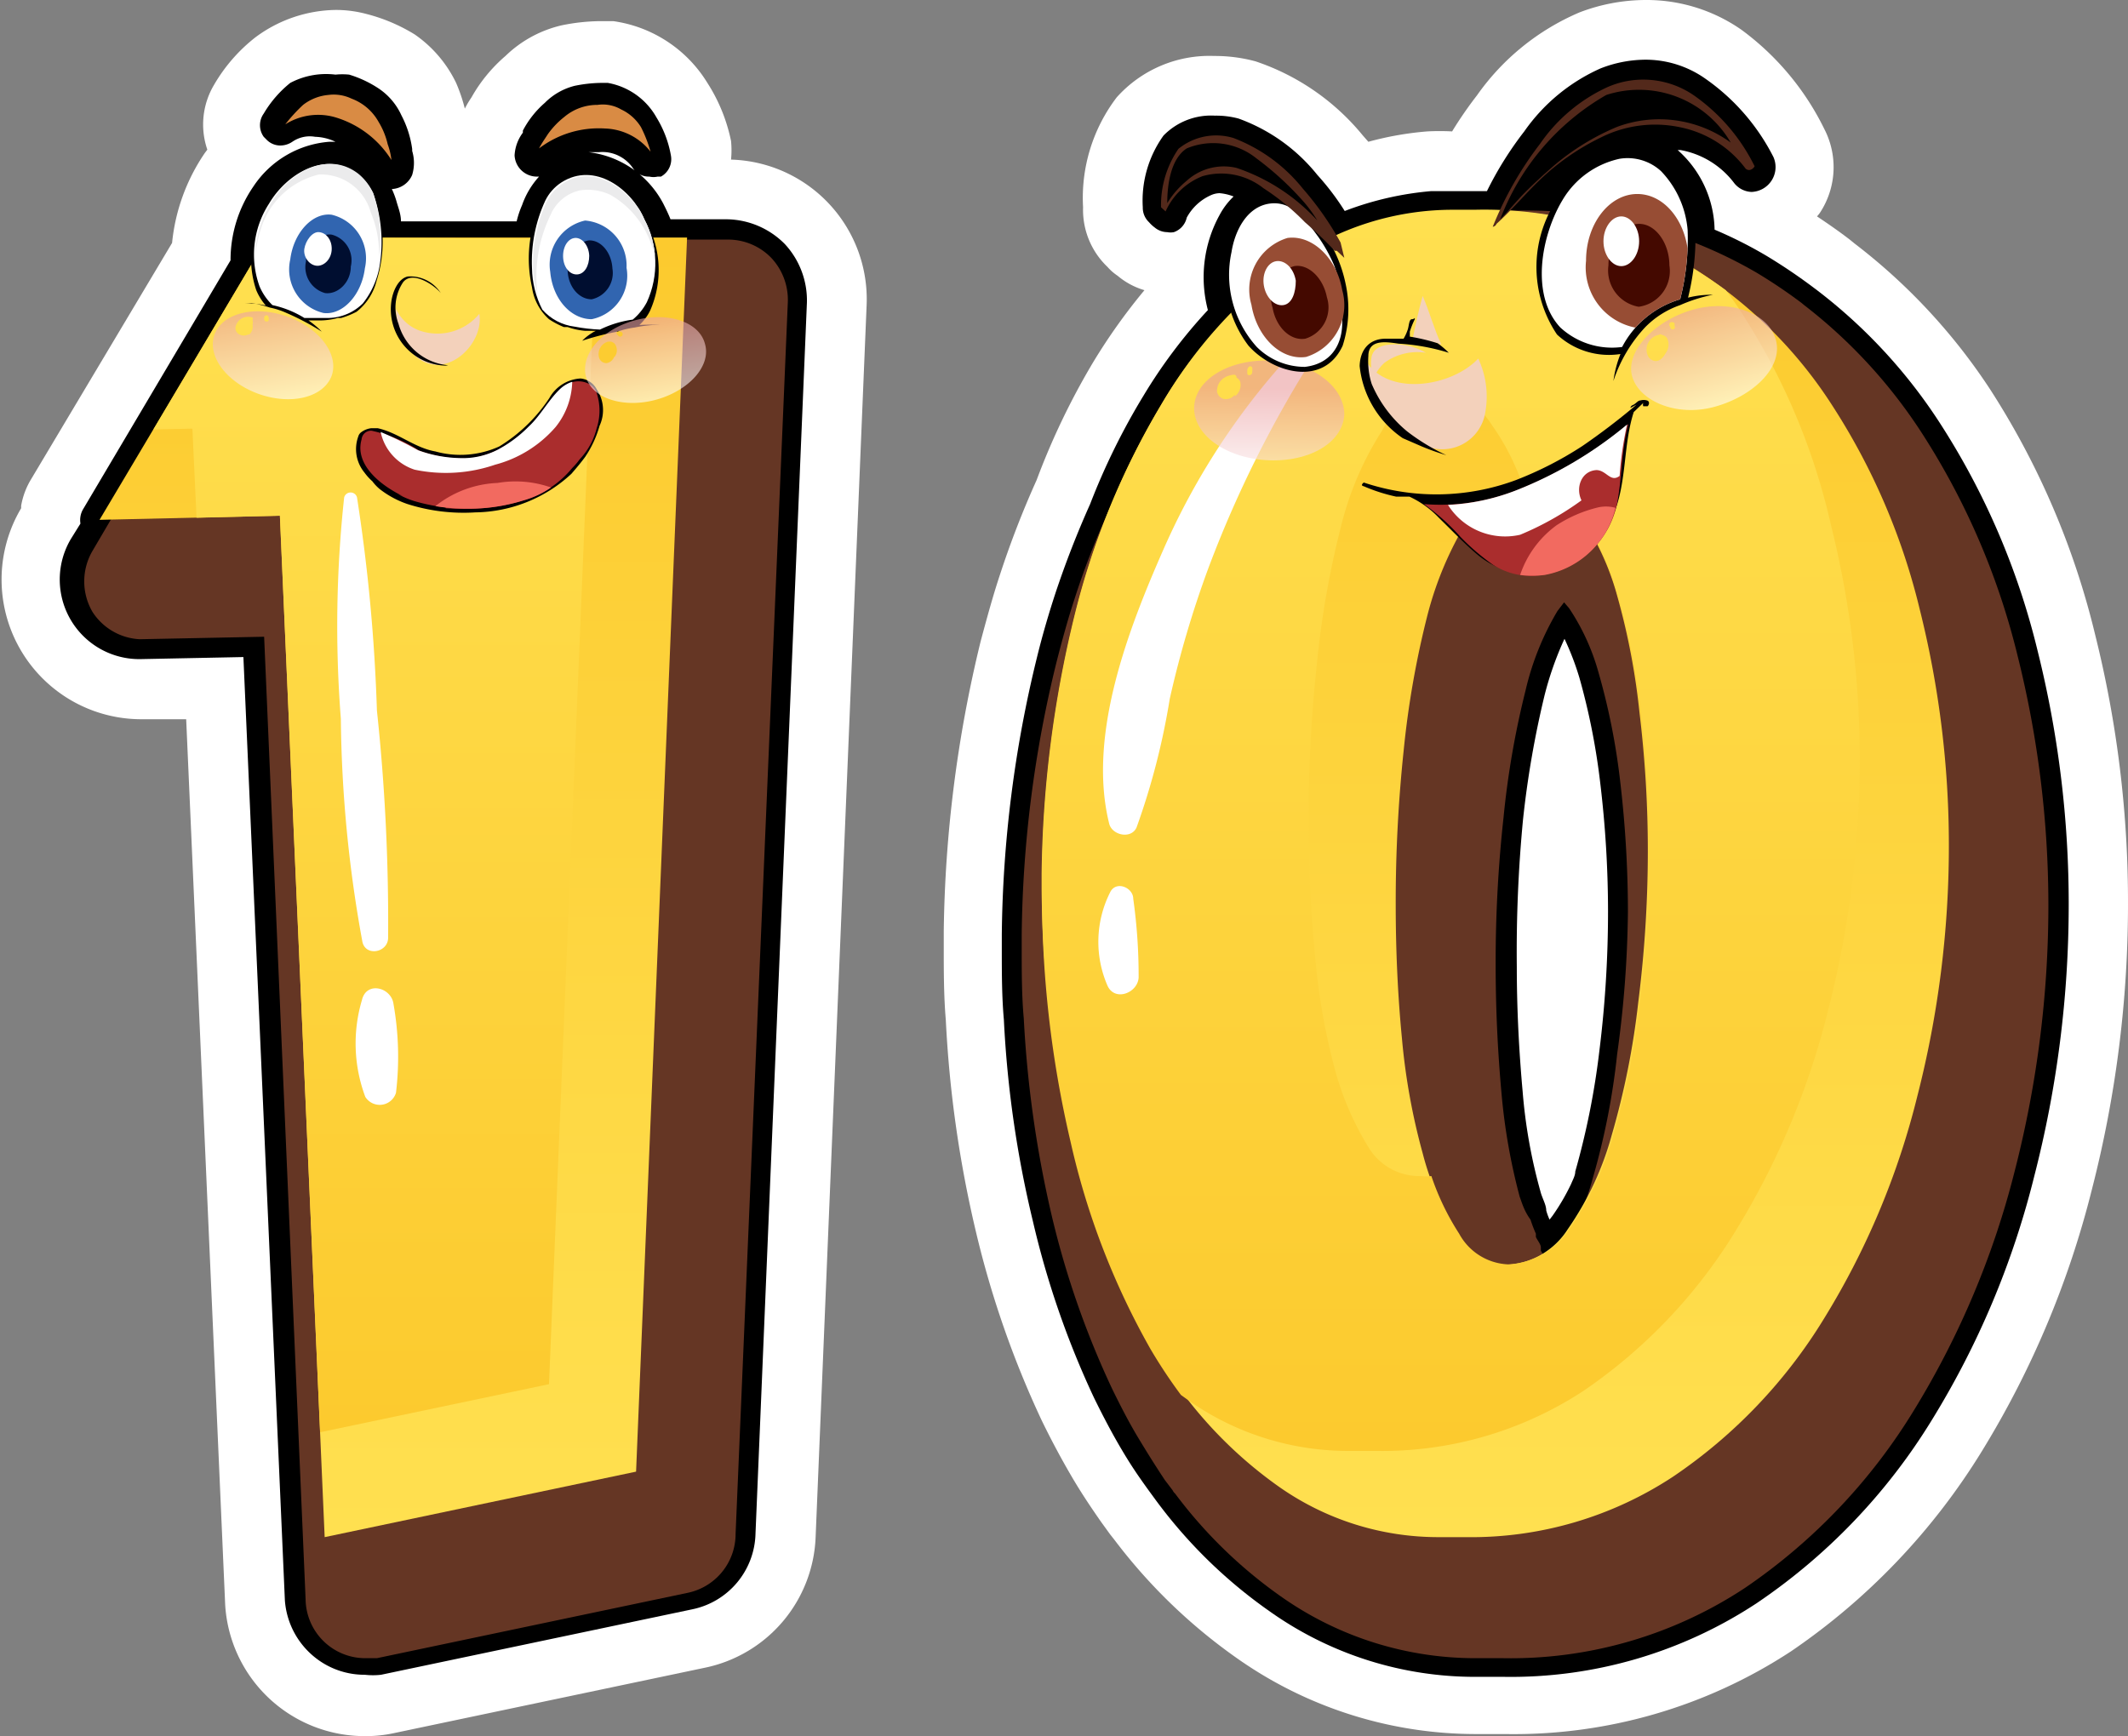 <svg xmlns="http://www.w3.org/2000/svg" xmlns:xlink="http://www.w3.org/1999/xlink" viewBox="0 0 51.32 41.88"><rect x="0" y="0" width="51.32" height="41.88" fill="#808080" stroke="none"/><defs><style>.cls-1{fill:none;}.cls-2{isolation:isolate;}.cls-3{fill:#fff;}.cls-4{fill:#653624;}.cls-5{fill:url(#linear-gradient);}.cls-6{fill:url(#linear-gradient-2);}.cls-21,.cls-7{fill:#f3d1bb;}.cls-11,.cls-17,.cls-18,.cls-22,.cls-23,.cls-7,.cls-9{mix-blend-mode:multiply;}.cls-8,.cls-9{fill:#aa2d2d;}.cls-10{fill:#f26a60;}.cls-11{fill:#ebebec;}.cls-12{fill:#d98b44;}.cls-13{clip-path:url(#clip-path);}.cls-14{fill:#3165b0;}.cls-15{fill:#000e30;}.cls-16{clip-path:url(#clip-path-2);}.cls-17,.cls-18,.cls-22,.cls-23{opacity:0.6;}.cls-17{fill:url(#linear-gradient-3);}.cls-18{fill:url(#linear-gradient-4);}.cls-19{fill:url(#linear-gradient-5);}.cls-20{fill:url(#linear-gradient-6);}.cls-21{mix-blend-mode:screen;}.cls-22{fill:url(#linear-gradient-7);}.cls-23{fill:url(#linear-gradient-8);}.cls-24{fill:#53291b;}.cls-25{fill:#974d34;}.cls-26{fill:#440900;}.cls-27{clip-path:url(#clip-path-3);}</style><linearGradient id="linear-gradient" x1="9.49" y1="37.08" x2="9.49" y2="5.73" gradientUnits="userSpaceOnUse"><stop offset="0" stop-color="#ffe050"/><stop offset="1" stop-color="#fcca2e"/></linearGradient><linearGradient id="linear-gradient-2" x1="9.04" y1="5.73" x2="9.04" y2="34.55" xlink:href="#linear-gradient"/><clipPath id="clip-path"><path class="cls-1" d="M12.83,6.47a3.5,3.5,0,0,1,.32-1.63,1.1,1.1,0,0,1,.39-.44c.8-.51,1.69.16,2,.89a2.26,2.26,0,0,1,.06,2,1.4,1.4,0,0,1-.34.42,2.59,2.59,0,0,0-.79.24,4.07,4.07,0,0,1-.61-.07,1.24,1.24,0,0,1-.78-.41A2.26,2.26,0,0,1,12.83,6.47Z"/></clipPath><clipPath id="clip-path-2"><path class="cls-1" d="M8.75,7.32a1.21,1.21,0,0,1-.81.35c-.2,0-.4,0-.6,0a2.44,2.44,0,0,0-.77-.31,1.39,1.39,0,0,1-.31-.45,2.26,2.26,0,0,1,.23-2c.41-.7,1.36-1.3,2.11-.72A1.29,1.29,0,0,1,9,4.66a3.54,3.54,0,0,1,.17,1.65A2,2,0,0,1,8.75,7.32Z"/></clipPath><linearGradient id="linear-gradient-3" x1="10.58" y1="215.43" x2="9.91" y2="213.13" gradientTransform="translate(21.93 -205.47) rotate(6.85)" gradientUnits="userSpaceOnUse"><stop offset="0" stop-color="#fff"/><stop offset="1" stop-color="#ea9c9e"/></linearGradient><linearGradient id="linear-gradient-4" x1="19.49" y1="214.35" x2="18.9" y2="212.31" xlink:href="#linear-gradient-3"/><linearGradient id="linear-gradient-5" x1="36.06" y1="37.08" x2="36.06" y2="5.08" xlink:href="#linear-gradient"/><linearGradient id="linear-gradient-6" x1="35.01" y1="5.08" x2="35.01" y2="34.97" xlink:href="#linear-gradient"/><linearGradient id="linear-gradient-7" x1="41.41" y1="9.81" x2="40.7" y2="7.36" gradientTransform="matrix(1, 0, 0, 1, 0, 0)" xlink:href="#linear-gradient-3"/><linearGradient id="linear-gradient-8" x1="-162.08" y1="113.75" x2="-162.79" y2="111.29" gradientTransform="matrix(0.96, 0.29, -0.29, 0.96, 218.85, -50.27)" xlink:href="#linear-gradient-3"/><clipPath id="clip-path-3"><path class="cls-1" d="M37.68,4.83a2.12,2.12,0,0,1,1.38-1,1.19,1.19,0,0,1,1,.3,2.33,2.33,0,0,1,.64,1.42,5.9,5.9,0,0,1-.18,1.67,2.32,2.32,0,0,0-1.4,1.15,1.84,1.84,0,0,1-1.49-.47C36.9,7.12,37.17,5.68,37.68,4.83Z"/></clipPath></defs><g class="cls-2"><g id="Layer_2" data-name="Layer 2"><g id="Layer_1-2" data-name="Layer 1"><path class="cls-3" d="M3.37,17.35l1.12,0,.94,21.35A3.37,3.37,0,0,0,8.8,41.88a3.17,3.17,0,0,0,.69-.07L17,40.23a3.35,3.35,0,0,0,2.67-3.15L20.9,7.36a3.37,3.37,0,0,0-3.27-3.51,2.27,2.27,0,0,0,0-.45A4.12,4.12,0,0,0,17.06,2,3.18,3.18,0,0,0,14.79.51h-.32a4.8,4.8,0,0,0-.92.1,2.88,2.88,0,0,0-1.36.74,3.72,3.72,0,0,0-.82,1,2.4,2.4,0,0,0-.16.27A4,4,0,0,0,11,2a3,3,0,0,0-1-1.17A4.21,4.21,0,0,0,8.81.33,2.84,2.84,0,0,0,8.09.24,3.31,3.31,0,0,0,6.16.9a4,4,0,0,0-1,1.15A1.87,1.87,0,0,0,5,3.61l-.06.08a4.66,4.66,0,0,0-.79,2.17L.75,11.56a1.84,1.84,0,0,0-.24.64l0,.06a3.37,3.37,0,0,0,2.9,5.09Z"/><path d="M18.93,5.89a2,2,0,0,0-1.39-.6H16.17c-.05-.13-.11-.25-.17-.37a2.35,2.35,0,0,0-1.81-1.25l.26,0a.89.89,0,0,1,.81.38.46.46,0,0,0,.4.21.45.45,0,0,0,.2,0l.08,0a.48.48,0,0,0,.24-.51,2.62,2.62,0,0,0-.35-.92A1.68,1.68,0,0,0,14.66,2h-.19a3.36,3.36,0,0,0-.61.07,1.54,1.54,0,0,0-.72.41,2.31,2.31,0,0,0-.53.67l0,.05a1,1,0,0,0-.2.55.54.54,0,0,0,.52.51H13a2,2,0,0,0-.41.69,2.23,2.23,0,0,0-.13.39H9.67c0-.18-.07-.34-.11-.49a2,2,0,0,0-.11-.29.56.56,0,0,0,.49-.34,1,1,0,0,0,0-.58.43.43,0,0,0,0-.05,2.48,2.48,0,0,0-.26-.81,1.55,1.55,0,0,0-.54-.64,2.7,2.7,0,0,0-.72-.34,1.66,1.66,0,0,0-.33,0A1.85,1.85,0,0,0,7,2a2.72,2.72,0,0,0-.64.74.48.48,0,0,0,0,.56l.06.06a.46.46,0,0,0,.34.15.52.52,0,0,0,.29-.09A.74.74,0,0,1,7.6,3.3a1.22,1.22,0,0,1,.49.12l-.15,0A2.42,2.42,0,0,0,6.11,4.5a3.13,3.13,0,0,0-.55,1.78L2,12.29a.52.52,0,0,0-.06.34L1.71,13a1.92,1.92,0,0,0,1.66,2.9l2.5-.05,1,22.75A1.94,1.94,0,0,0,7.62,40a1.91,1.91,0,0,0,1.18.4,1.72,1.72,0,0,0,.39,0l7.51-1.58A1.91,1.91,0,0,0,18.22,37L19.46,7.3A2,2,0,0,0,18.93,5.89Z"/><path class="cls-4" d="M3.37,15.42l3-.06,1,23.22A1.44,1.44,0,0,0,8.8,40l.29,0,7.51-1.58A1.45,1.45,0,0,0,17.74,37L19,7.28a1.48,1.48,0,0,0-.4-1.06,1.45,1.45,0,0,0-1-.44l-10.13,0a1.43,1.43,0,0,0-1.24.7l-4,6.81a1.46,1.46,0,0,0,0,1.47A1.44,1.44,0,0,0,3.37,15.42Z"/><path class="cls-5" d="M6.75,12.44l-4.35.1L6.45,5.73l10.12,0L15.34,35.5,7.83,37.08Z"/><polygon class="cls-6" points="14.38 5.76 6.45 5.73 3.7 10.36 4.64 10.34 4.74 12.49 6.75 12.44 7.72 34.55 13.24 33.39 14.38 5.76"/><path class="cls-3" d="M8.3,12a28.86,28.86,0,0,0-.08,5.34,31.33,31.33,0,0,0,.52,5.38c.08.36.61.26.62-.09a48.05,48.05,0,0,0-.27-5.49A42,42,0,0,0,8.61,12a.16.16,0,0,0-.31,0Z"/><path class="cls-3" d="M8.73,24.12a3.67,3.67,0,0,0,.08,2.34.41.41,0,0,0,.74-.1,7.32,7.32,0,0,0-.06-2.14c-.05-.4-.65-.56-.76-.1Z"/><path class="cls-7" d="M10.2,8a1,1,0,0,1-.65-.55A1.59,1.59,0,0,0,10,8.57c.7.66,1.68-.24,1.56-1A1.31,1.31,0,0,1,10.2,8Z"/><path d="M14.39,9.39A.49.49,0,0,0,14,9.13a.92.92,0,0,0-.75.47,3.86,3.86,0,0,1-1.21,1.17,2.26,2.26,0,0,1-1.54.12c-.51-.09-.89-.45-1.39-.56l-.16,0a.5.5,0,0,0-.23.09.19.19,0,0,0-.08.11.89.89,0,0,0,.15.87,1.29,1.29,0,0,0,.19.21,1.07,1.07,0,0,0,.18.19,2.28,2.28,0,0,0,.67.36,4.46,4.46,0,0,0,1.63.2,3.47,3.47,0,0,0,2.32-.93c.12-.14.24-.28.34-.42h0a2.61,2.61,0,0,0,.34-.74A.9.9,0,0,0,14.39,9.39Z"/><path class="cls-8" d="M14.39,10.33a1.68,1.68,0,0,1-.41.75,1.68,1.68,0,0,1-.18.21,2.41,2.41,0,0,1-1.18.78,4.43,4.43,0,0,1-1.2.2A4.6,4.6,0,0,1,10,12.09a2,2,0,0,1-.4-.17l.12.05c-.56-.27-1.17-.77-1-1.37h0a.23.23,0,0,1,.24-.21,3.43,3.43,0,0,1,1.15.48,3.11,3.11,0,0,0,1,.19,1.85,1.85,0,0,0,.92-.2,3.12,3.12,0,0,0,.75-.56c.29-.27.47-.63.75-.9a.54.54,0,0,1,.75-.09.45.45,0,0,1,.1.14A1.37,1.37,0,0,1,14.39,10.33Z"/><path class="cls-9" d="M12.42,10.79a1.51,1.51,0,0,0-.3,0l-.13.07a2.2,2.2,0,0,1-.6.19,1.3,1.3,0,0,0-.64,1.21,5,5,0,0,0,.67,0,4.43,4.43,0,0,0,1.2-.2,2.24,2.24,0,0,0,.71-.35A1.1,1.1,0,0,0,12.42,10.79Z"/><path class="cls-3" d="M10,11.33a3.66,3.66,0,0,0,1.94-.12,2.91,2.91,0,0,0,1.46-.91,1.81,1.81,0,0,0,.4-1.09.78.78,0,0,0-.3.18c-.28.27-.46.63-.75.9a3.12,3.12,0,0,1-.75.56,1.85,1.85,0,0,1-.92.2,3.11,3.11,0,0,1-1-.19,9.37,9.37,0,0,0-.9-.44A1.22,1.22,0,0,0,10,11.33Z"/><path class="cls-10" d="M12,11.65a2.56,2.56,0,0,0-1.5.56,4.85,4.85,0,0,0,.93.06,4.43,4.43,0,0,0,1.2-.2,2.21,2.21,0,0,0,.66-.31A2.57,2.57,0,0,0,12,11.65Z"/><path d="M10.8,8.81a1.37,1.37,0,0,1-1.19-1,1.1,1.1,0,0,1,.11-1c.22-.29.75.06.91.26,0,0,0,0,0,0a.87.87,0,0,0-.8-.4c-.24.06-.36.38-.39.59a1.36,1.36,0,0,0,1.3,1.56S10.83,8.81,10.8,8.81Z"/><path d="M9.09,4.9A1.29,1.29,0,0,0,8.35,4a1.67,1.67,0,0,0-1.84.81A2.43,2.43,0,0,0,6.18,7a1.37,1.37,0,0,0,.23.37,2.73,2.73,0,0,0-.49-.06l.15,0a3.15,3.15,0,0,1,.44.11l0,0a1.87,1.87,0,0,1,.4.13A6.15,6.15,0,0,1,7.76,8a2.08,2.08,0,0,0-.32-.27h.27a1.72,1.72,0,0,0,.44-.06h.08l0,0a2,2,0,0,0,.37-.15,1.37,1.37,0,0,0,.48-.74A3.14,3.14,0,0,0,9.09,4.9Z"/><path class="cls-3" d="M8.75,7.32a1.21,1.21,0,0,1-.81.35c-.2,0-.4,0-.6,0a2.44,2.44,0,0,0-.77-.31,1.39,1.39,0,0,1-.31-.45,2.26,2.26,0,0,1,.23-2c.41-.7,1.36-1.3,2.11-.72A1.29,1.29,0,0,1,9,4.66a3.54,3.54,0,0,1,.17,1.65A2,2,0,0,1,8.75,7.32Z"/><path class="cls-11" d="M6.33,5.41a1.93,1.93,0,0,1,1.36-1.2,1.24,1.24,0,0,1,1.25.91,2.57,2.57,0,0,1,.2,1.09A3.4,3.4,0,0,0,9,4.66a1.29,1.29,0,0,0-.36-.47c-.75-.58-1.7,0-2.11.72a2.59,2.59,0,0,0-.38,1.3A3.5,3.5,0,0,1,6.33,5.41Z"/><path d="M12.83,6.93a1.27,1.27,0,0,0,.41.77,2,2,0,0,0,.36.19,0,0,0,0,0,0,0l.09,0a1.67,1.67,0,0,0,.42.09h0l.26,0a1.27,1.27,0,0,0-.33.24A6.58,6.58,0,0,1,14.89,8a2.13,2.13,0,0,1,.42-.1l0,0a3.11,3.11,0,0,1,.44-.06l.16,0a4,4,0,0,0-.49,0,1.18,1.18,0,0,0,.26-.35,2.42,2.42,0,0,0-.14-2.22c-.33-.59-1.05-1.2-1.77-1a1.32,1.32,0,0,0-.82.87A3.15,3.15,0,0,0,12.83,6.93Z"/><path d="M9.46,3.57a1.91,1.91,0,0,0-.21-.65,1.18,1.18,0,0,0-.37-.46,2.24,2.24,0,0,0-.59-.27,1.2,1.2,0,0,0-.95.23A2.4,2.4,0,0,0,6.81,3l0,0C7.73,2.42,9,3.16,9.43,4c0,0,.06,0,.07,0A.87.87,0,0,0,9.46,3.57Z"/><path class="cls-12" d="M8.12,2.84A1.48,1.48,0,0,0,6.88,3a3.87,3.87,0,0,1,.43-.47,1.16,1.16,0,0,1,.61-.24,1,1,0,0,1,.56.09,1.24,1.24,0,0,1,.65.56,1.81,1.81,0,0,1,.22.54,1.63,1.63,0,0,1,.09.38A2.41,2.41,0,0,0,8.12,2.84Z"/><path d="M12.86,3.66s0,.08.06.06c.74-.61,2.14-.87,2.74,0l.05,0A2.18,2.18,0,0,0,15.42,3a1.23,1.23,0,0,0-.8-.55,2,2,0,0,0-.65,0,1.24,1.24,0,0,0-.52.3,2.13,2.13,0,0,0-.42.53C13,3.41,12.86,3.55,12.86,3.66Z"/><path class="cls-12" d="M13,3.58c.06-.12.16-.26.21-.34a2,2,0,0,1,.4-.42,1.23,1.23,0,0,1,.8-.29.88.88,0,0,1,.57.11,1.11,1.11,0,0,1,.48.43,3.28,3.28,0,0,1,.23.59,1.45,1.45,0,0,0-1.1-.56A2.38,2.38,0,0,0,13,3.58Z"/><g class="cls-13"><path class="cls-3" d="M12.83,6.47a3.5,3.5,0,0,1,.32-1.63,1.1,1.1,0,0,1,.39-.44c.8-.51,1.69.16,2,.89a2.26,2.26,0,0,1,.06,2,1.4,1.4,0,0,1-.34.42,2.59,2.59,0,0,0-.79.24,4.07,4.07,0,0,1-.61-.07,1.24,1.24,0,0,1-.78-.41A2.26,2.26,0,0,1,12.83,6.47Z"/><path class="cls-11" d="M13.28,5.18A1,1,0,0,1,14,4.59a1.28,1.28,0,0,1,.72.11,2.19,2.19,0,0,1,1,1.24,2.4,2.4,0,0,1,.12.38,2.76,2.76,0,0,0-.27-1c-.35-.73-1.24-1.4-2-.89a1.1,1.1,0,0,0-.39.44,3.5,3.5,0,0,0-.32,1.63,2.85,2.85,0,0,0,.11.65A3.4,3.4,0,0,1,13.28,5.18Z"/><path class="cls-14" d="M15.11,6.46a1.07,1.07,0,0,1-.84,1.24c-.5,0-.94-.48-1-1.14a1.09,1.09,0,0,1,.84-1.24A1.09,1.09,0,0,1,15.11,6.46Z"/><path class="cls-15" d="M14.77,6.48a.65.65,0,0,1-.5.74c-.3,0-.56-.29-.58-.68a.64.64,0,0,1,.5-.74C14.49,5.78,14.75,6.09,14.77,6.48Z"/><path class="cls-3" d="M14.21,6.17c0,.24-.11.44-.29.45s-.33-.17-.34-.42.12-.45.29-.46S14.2,5.92,14.21,6.17Z"/></g><g class="cls-16"><path class="cls-14" d="M8.8,6.47c-.08.65-.54,1.14-1,1.08A1.08,1.08,0,0,1,7,6.26c.08-.65.54-1.14,1-1.08A1.08,1.08,0,0,1,8.8,6.47Z"/><path class="cls-15" d="M8.46,6.43c0,.39-.32.68-.62.64a.65.65,0,0,1-.46-.77c0-.39.33-.68.62-.64A.64.64,0,0,1,8.46,6.43Z"/><path class="cls-3" d="M8,6c0,.25-.19.43-.37.41S7.31,6.19,7.34,6s.19-.42.36-.4S8,5.78,8,6Z"/></g><path class="cls-17" d="M8,9.06c.18-.52-.31-1.16-1.09-1.43s-1.56-.07-1.74.45.31,1.16,1.09,1.43S7.81,9.58,8,9.06Zm-2-1a.23.23,0,0,1-.24,0,.17.17,0,0,1-.08-.17.31.31,0,0,1,.41-.23.06.06,0,0,1,0,.06.21.21,0,0,1,0,.11A.26.26,0,0,1,6,8.08Zm.37-.39h0c0-.07.1-.1.11,0s0,0,0,.06A.06.06,0,0,1,6.37,7.69Z"/><path class="cls-18" d="M17,8.29c-.14-.53-.9-.78-1.7-.56S14,8.55,14.13,9.08s.91.78,1.7.56S17.16,8.82,17,8.29Zm-2.19.32a.23.23,0,0,1-.19.15.19.19,0,0,1-.16-.1.31.31,0,0,1,.21-.42,0,0,0,0,1,.06,0,.17.17,0,0,1,.1.06A.26.26,0,0,1,14.82,8.61Zm.08-.53h0c-.05-.05,0-.13.07-.08s0,0,0,0A.06.06,0,1,1,14.9,8.08Z"/><path class="cls-3" d="M44.72,5.87l-.11-.09c-.26-.2-.52-.38-.79-.56a.83.83,0,0,0,.11-.15A2,2,0,0,0,44,3.12,6.53,6.53,0,0,0,42,.72,4,4,0,0,0,39.68,0a4.48,4.48,0,0,0-1.59.3,5.8,5.8,0,0,0-2.47,2,9.51,9.51,0,0,0-.6.87,5.74,5.74,0,0,0-.6,0A7.72,7.72,0,0,0,33,3.42l-.14-.16a5.67,5.67,0,0,0-2.58-1.78,3.77,3.77,0,0,0-1-.13,3,3,0,0,0-2.35,1A4,4,0,0,0,26.12,5a1.9,1.9,0,0,0,.59,1.44,1.21,1.21,0,0,0,.24.21A1.78,1.78,0,0,0,27.6,7V7a14.25,14.25,0,0,0-1.25,1.76A17.51,17.51,0,0,0,25,11.58a22.74,22.74,0,0,0-.88,2.27c-.17.51-.32,1.06-.47,1.62a31,31,0,0,0-.89,7v.35c0,.61,0,1.21.05,1.79a28.08,28.08,0,0,0,.73,5.12,23.38,23.38,0,0,0,1.58,4.53q.34.7.72,1.35c.21.36.44.71.72,1.11l.21.29.11.14a13.24,13.24,0,0,0,2.95,2.85,10,10,0,0,0,5.82,1.83h.64a12.19,12.19,0,0,0,6.91-2A15.91,15.91,0,0,0,47.8,35a22.43,22.43,0,0,0,2.65-6.31,27.61,27.61,0,0,0,.87-6.88,26.57,26.57,0,0,0-.79-6.49A19.17,19.17,0,0,0,48,9.4,14.28,14.28,0,0,0,44.72,5.87Z"/><path d="M43.82,7l-.08-.06a13.42,13.42,0,0,0-1.14-.77,10.42,10.42,0,0,0-1.25-.63,2.63,2.63,0,0,0-.89-1.92l0,0,.07,0a2.08,2.08,0,0,1,1.28.78.56.56,0,0,0,.43.23.6.6,0,0,0,.53-.84A5.13,5.13,0,0,0,41.13,1.9a2.5,2.5,0,0,0-1.45-.46,3,3,0,0,0-1.08.21,4.45,4.45,0,0,0-1.84,1.52,8.41,8.41,0,0,0-.9,1.44H35.1l-.58,0a7.64,7.64,0,0,0-2.09.48,6.19,6.19,0,0,0-.66-.87,4.31,4.31,0,0,0-1.9-1.36,2.07,2.07,0,0,0-.57-.07,1.6,1.6,0,0,0-1.24.48A2.69,2.69,0,0,0,27.56,5a.48.48,0,0,0,.15.36.86.86,0,0,0,.14.13.48.48,0,0,0,.3.11.41.41,0,0,0,.16,0,.48.48,0,0,0,.31-.35,1.23,1.23,0,0,1,.58-.54.54.54,0,0,1,.21-.05,1.19,1.19,0,0,1,.34.08,1.77,1.77,0,0,0-.34.45,3.12,3.12,0,0,0-.28,2.29,12.47,12.47,0,0,0-1.55,2.06,16.38,16.38,0,0,0-1.29,2.62,23.06,23.06,0,0,0-.84,2.16c-.16.49-.31,1-.44,1.53a29.16,29.16,0,0,0-.85,6.69v.35c0,.58,0,1.15.05,1.71a26.11,26.11,0,0,0,.7,4.86,21.4,21.4,0,0,0,1.47,4.25c.21.43.43.85.66,1.24s.4.64.66,1l.19.26.06.08a11.83,11.83,0,0,0,2.67,2.58,8.55,8.55,0,0,0,5,1.58h.64a10.77,10.77,0,0,0,6.11-1.78,14.41,14.41,0,0,0,4.21-4.4,20.66,20.66,0,0,0,2.48-5.9,26.27,26.27,0,0,0,.83-6.53,25.18,25.18,0,0,0-.75-6.14,17.84,17.84,0,0,0-2.36-5.5A12.72,12.72,0,0,0,43.82,7ZM36.73,19.77a23.3,23.3,0,0,1,.52-3,7.89,7.89,0,0,1,.48-1.36,6.63,6.63,0,0,1,.36.94,16.26,16.26,0,0,1,.5,2.52,26.07,26.07,0,0,1,.19,3.1,27.3,27.3,0,0,1-.21,3.39,18.55,18.55,0,0,1-.58,2.9c0,.1-.06.2-.1.3v0a5.24,5.24,0,0,1-.45.77l-.07.09a1.43,1.43,0,0,1-.08-.22l0,0c0-.14-.1-.3-.14-.46a12.69,12.69,0,0,1-.43-2.42c-.09-1-.14-2-.14-3A33.56,33.56,0,0,1,36.73,19.77Z"/><path class="cls-4" d="M43.51,7.36l-.06-.05a12.45,12.45,0,0,0-1.1-.74,11.1,11.1,0,0,0-5.8-1.49h-.49c-.22,0-.43,0-.65,0A8.23,8.23,0,0,0,31.26,6.6a12.22,12.22,0,0,0-1.48,1.23,14.11,14.11,0,0,0-2.06,2.63,19.11,19.11,0,0,0-1.81,4c-.16.49-.3,1-.43,1.51a28.59,28.59,0,0,0-.84,6.57v.35c0,.56,0,1.13.05,1.68a27,27,0,0,0,.68,4.78,21.27,21.27,0,0,0,1.45,4.15c.2.41.41.82.64,1.2s.38.62.63,1l.19.25a.24.24,0,0,0,.06.08,11.28,11.28,0,0,0,2.55,2.48A8.13,8.13,0,0,0,35.61,40h.64a10.25,10.25,0,0,0,5.84-1.7A14,14,0,0,0,46.17,34a20.67,20.67,0,0,0,2.42-5.76,25.77,25.77,0,0,0,.81-6.41,24.83,24.83,0,0,0-.74-6,17.55,17.55,0,0,0-2.29-5.35A12.4,12.4,0,0,0,43.51,7.36ZM36.65,28.87a14.59,14.59,0,0,1-.44-2.51c-.09-1-.14-2-.14-3.1a31.9,31.9,0,0,1,.19-3.54,21,21,0,0,1,.53-3.06,6.71,6.71,0,0,1,.77-1.92l.16-.21.12.14a5.36,5.36,0,0,1,.71,1.55,16.12,16.12,0,0,1,.52,2.6A27.09,27.09,0,0,1,39.26,22,26.53,26.53,0,0,1,39,25.43a17.26,17.26,0,0,1-.59,3,5.84,5.84,0,0,1-.84,1.82,1,1,0,0,1-.25.26l0-.08c-.05-.07-.1-.16-.16-.26l0-.08c0-.07-.07-.15-.12-.25l0-.08a3.42,3.42,0,0,1-.13-.34l0,0C36.75,29.2,36.7,29,36.65,28.87Z"/><path class="cls-19" d="M25.12,21.43v-.35a27.42,27.42,0,0,1,.79-6.22A18.52,18.52,0,0,1,28,9.77a11.32,11.32,0,0,1,3.13-3.43,6.79,6.79,0,0,1,4-1.26h.49a9.64,9.64,0,0,1,5.06,1.29A10.77,10.77,0,0,1,44.2,9.8a15.88,15.88,0,0,1,2.1,4.91A23.43,23.43,0,0,1,47,20.39a24.29,24.29,0,0,1-.76,6.05A18.77,18.77,0,0,1,44,31.79a12.4,12.4,0,0,1-3.65,3.83,8.85,8.85,0,0,1-5,1.46h-.64a6.67,6.67,0,0,1-3.9-1.24,10.35,10.35,0,0,1-3-3.33,18.2,18.2,0,0,1-1.93-5A26.08,26.08,0,0,1,25.12,21.43Zm8.54.39c0,1.12.05,2.2.15,3.23a15.63,15.63,0,0,0,.5,2.77,6.87,6.87,0,0,0,.84,1.95,1.41,1.41,0,0,0,1.18.74,1.85,1.85,0,0,0,1.48-.86,7.38,7.38,0,0,0,1.06-2.27,19,19,0,0,0,.64-3.21,29.24,29.24,0,0,0,.23-3.63,27.75,27.75,0,0,0-.2-3.34A16.81,16.81,0,0,0,39,14.37a6.42,6.42,0,0,0-.94-2,1.62,1.62,0,0,0-1.31-.77,1.67,1.67,0,0,0-1.33.91,8.32,8.32,0,0,0-1,2.35,22.13,22.13,0,0,0-.57,3.26A34.85,34.85,0,0,0,33.66,21.82Z"/><path class="cls-20" d="M32.55,35h.64a8.85,8.85,0,0,0,5-1.45,12.63,12.63,0,0,0,3.65-3.83,18.71,18.71,0,0,0,2.25-5.36,24.21,24.21,0,0,0,.76-6,23.31,23.31,0,0,0-.69-5.68A15.88,15.88,0,0,0,42.1,7.7,8.29,8.29,0,0,0,41.62,7a10.93,10.93,0,0,0-1-.65,9.64,9.64,0,0,0-5.06-1.29H35.1a6.79,6.79,0,0,0-4,1.26A11.32,11.32,0,0,0,28,9.77a18.52,18.52,0,0,0-2.08,5.09,27.42,27.42,0,0,0-.79,6.22v.35a26.08,26.08,0,0,0,.69,6.12,18.2,18.2,0,0,0,1.93,5,12.34,12.34,0,0,0,.73,1.1l.18.13A6.69,6.69,0,0,0,32.55,35ZM31.76,16a22.13,22.13,0,0,1,.57-3.26,7.67,7.67,0,0,1,1-2.35,1.63,1.63,0,0,1,1.33-.91,1.61,1.61,0,0,1,1.31.76,5.69,5.69,0,0,1,.71,1.35h.08a1.62,1.62,0,0,1,1.31.77,6.42,6.42,0,0,1,.94,2,16.81,16.81,0,0,1,.57,2.83,27.75,27.75,0,0,1,.2,3.34,29.24,29.24,0,0,1-.23,3.63,19,19,0,0,1-.64,3.21,7.38,7.38,0,0,1-1.06,2.27,1.85,1.85,0,0,1-1.48.86,1.41,1.41,0,0,1-1.18-.74,6.21,6.21,0,0,1-.67-1.39,1.07,1.07,0,0,1-.25,0A1.43,1.43,0,0,1,33,27.67a7.13,7.13,0,0,1-.84-2A15.68,15.68,0,0,1,31.71,23c-.1-1-.15-2.11-.15-3.23A34.7,34.7,0,0,1,31.76,16Z"/><path class="cls-3" d="M32.23,7.45a17.16,17.16,0,0,0-4.17,5.8c-.85,1.93-1.84,4.49-1.31,6.62.07.28.53.38.66.09a17.21,17.21,0,0,0,.8-3.1,24.72,24.72,0,0,1,.93-3.15,27.69,27.69,0,0,1,3.23-6.14c.07-.09-.07-.19-.14-.12Z"/><path class="cls-3" d="M26.77,21.53a2.65,2.65,0,0,0-.06,2.25c.18.39.73.17.75-.2a13.38,13.38,0,0,0-.13-1.9c0-.27-.42-.45-.56-.15Z"/><path class="cls-21" d="M33.08,8.6a.79.79,0,0,0,.06.5,1,1,0,0,1,.25-.35,1.35,1.35,0,0,1,1-.24A1.72,1.72,0,0,0,34,8.35C33.74,8.29,33.16,8.24,33.08,8.6Z"/><path class="cls-7" d="M32.92,8.67a2.1,2.1,0,0,0,1.67,2.15A1.05,1.05,0,0,0,35.81,10a2.15,2.15,0,0,0-.16-1.35C35,9.34,33.44,9.58,32.92,8.67Z"/><path d="M39.72,9.66a.29.29,0,0,0-.16,0c-.06,0-.11.08-.18.11a.09.09,0,0,0-.06.07s0,0,0,0l.15-.08a16.27,16.27,0,0,1-1.31,1,8.63,8.63,0,0,1-1.6.82,5.5,5.5,0,0,1-3.67.06s-.1.07,0,.09a4.17,4.17,0,0,0,.78.25s0,0,0,0h.06l.26,0a2.33,2.33,0,0,1,.72.52c.3.29.59.6.91.87a2,2,0,0,0,2.1.31,2.44,2.44,0,0,0,1.19-1.26c.33-.8.23-1.67.49-2.48l.23-.22a.11.11,0,0,0,0,.08s.08,0,.1,0S39.81,9.69,39.72,9.66Z"/><path class="cls-8" d="M39,12.14a2.19,2.19,0,0,1-1.74,1.72A1.71,1.71,0,0,1,36,13.62a5.43,5.43,0,0,1-.78-.67,5.2,5.2,0,0,0-.88-.79,5,5,0,0,0,2.25-.34,9.74,9.74,0,0,0,2.68-1.59C39.1,10.85,39.12,11.51,39,12.14Z"/><path class="cls-10" d="M38.54,12.24a3.22,3.22,0,0,0-1,.43,2.45,2.45,0,0,0-.88,1.2,2.35,2.35,0,0,0,.59,0,2.15,2.15,0,0,0,1.71-1.62A.86.86,0,0,0,38.54,12.24Z"/><path class="cls-3" d="M36.66,12.9a7.19,7.19,0,0,0,1.48-.83c-.15-.31,0-.71.36-.73.24,0,.34.31.56.14h0a8.42,8.42,0,0,1,.18-1.24,9.74,9.74,0,0,1-2.68,1.59,5.22,5.22,0,0,1-1.64.35A1.63,1.63,0,0,0,36.66,12.9Z"/><path class="cls-22" d="M42.83,8.21c-.16-.64-1.08-1-2-.74s-1.63,1-1.47,1.6,1.07,1,2,.74S43,8.86,42.83,8.21Zm-2.66.31c-.05.09-.13.19-.24.19a.22.22,0,0,1-.19-.13.36.36,0,0,1,.26-.5.06.06,0,0,1,.08,0,.19.19,0,0,1,.12.07A.35.35,0,0,1,40.17,8.52Zm.11-.63h0c-.06-.07,0-.16.1-.1a.09.09,0,0,1,0,.07C40.44,7.93,40.3,8,40.28,7.89Z"/><path class="cls-23" d="M32.42,10c0-.66-.74-1.25-1.74-1.3s-1.84.43-1.88,1.1.74,1.24,1.74,1.3S32.38,10.7,32.42,10Zm-2.64-.48a.27.27,0,0,1-.28.1.22.22,0,0,1-.15-.18c0-.24.18-.38.4-.4a.06.06,0,0,1,.07.07.18.18,0,0,1,.09.1A.34.34,0,0,1,29.78,9.56Zm.3-.58h0c0-.08.08-.15.12-.07a.24.24,0,0,1,0,.08C30.21,9.08,30.07,9.07,30.08,9Z"/><path class="cls-7" d="M34.06,8.22c.23,0,.47,0,.7.09-.18-.38-.28-.78-.45-1.17C34.21,7.5,34.13,7.86,34.06,8.22Z"/><path class="cls-24" d="M42.31,4A4.52,4.52,0,0,0,40.85,2.3a2.15,2.15,0,0,0-2.08-.2,4,4,0,0,0-1.63,1.37,8.43,8.43,0,0,0-1.14,2s0,0,0,0,0,0,0,0h0a.11.11,0,0,0,.09-.07c.39-.35.73-.77,1.12-1.13a5.71,5.71,0,0,1,1.39-.95,2.91,2.91,0,0,1,1.92-.25,2.62,2.62,0,0,1,1.58,1C42.22,4.17,42.34,4,42.31,4Z"/><path d="M39,3.06A5.79,5.79,0,0,0,37.47,4c-.23.2-.46.41-.68.63s-.4.45-.61.66a5.85,5.85,0,0,1,2.56-3,2.56,2.56,0,0,1,3,1.15A2.92,2.92,0,0,0,39,3.06Z"/><path d="M32.45,6.84a3.29,3.29,0,0,0-.81-1.57h0a1,1,0,0,0-1.78.14,2.75,2.75,0,0,0,.25,2.93c.59.66,1.81,1,2.27,0A2.88,2.88,0,0,0,32.45,6.84Z"/><path class="cls-3" d="M32.37,7.78c0,.56-.29,1-.9,1.07a1.64,1.64,0,0,1-1.16-.48,2.6,2.6,0,0,1-.61-2.29c.08-.51.37-1.1.93-1.17s.9.45,1.16.8a3.8,3.8,0,0,1,.38.68A3.29,3.29,0,0,1,32.37,7.78Z"/><path d="M39.08,8.54a2.7,2.7,0,0,0-.17.65,3.5,3.5,0,0,1,.76-1.29,2.17,2.17,0,0,1,.85-.54h0a3.81,3.81,0,0,1,.79-.25,2.35,2.35,0,0,0-.6.07,6.1,6.1,0,0,0,.18-1.47A2.24,2.24,0,0,0,40.12,4s0,0,0,0A1.14,1.14,0,0,0,39,3.7a2.58,2.58,0,0,0-1.37,1,2.92,2.92,0,0,0-.08,3.37A1.84,1.84,0,0,0,39.08,8.54Z"/><path class="cls-3" d="M37.68,4.83a2.12,2.12,0,0,1,1.38-1,1.19,1.19,0,0,1,1,.3,2.33,2.33,0,0,1,.64,1.42,5.9,5.9,0,0,1-.18,1.67,2.32,2.32,0,0,0-1.4,1.15,1.84,1.84,0,0,1-1.49-.47C36.9,7.12,37.17,5.68,37.68,4.83Z"/><path d="M33.83,10.57l.46.2a5.89,5.89,0,0,0,.59.21h0a5,5,0,0,1-.94-.57,3,3,0,0,1-.86-1.15A1.79,1.79,0,0,1,33,8.59c0-.42.45-.34.73-.3a5.05,5.05,0,0,1,1.21.22l0,0a2,2,0,0,0-.27-.23A4.67,4.67,0,0,0,34,8.12L34,8a2.08,2.08,0,0,1,.12-.3c0-.06,0,0-.07,0s-.07.16-.1.25-.06.15-.1.22l-.43,0c-.41,0-.62.28-.63.66A2.4,2.4,0,0,0,33.83,10.57Z"/><path class="cls-25" d="M32.37,7a1.31,1.31,0,0,1-.87,1.61c-.6.09-1.19-.47-1.32-1.26a1.3,1.3,0,0,1,.87-1.61C31.65,5.66,32.24,6.23,32.37,7Z"/><path class="cls-26" d="M32,7.17a.79.79,0,0,1-.52,1c-.36.06-.71-.28-.79-.75a.78.78,0,0,1,.52-1C31.55,6.36,31.91,6.7,32,7.17Z"/><path class="cls-3" d="M31.25,6.77c0,.29-.09.56-.3.59s-.42-.18-.47-.47.09-.56.3-.59S31.2,6.47,31.25,6.77Z"/><path class="cls-24" d="M32.33,5.85a7.39,7.39,0,0,0-.91-1.3,3.94,3.94,0,0,0-1.67-1.22,1.44,1.44,0,0,0-1.33.26A2.4,2.4,0,0,0,28,5l.11.1A1.63,1.63,0,0,1,29,4.25a1.64,1.64,0,0,1,1.47.29,5.8,5.8,0,0,1,1,.82q.38.33.72.69a0,0,0,0,1,.05,0l.18.17Z"/><path d="M29.82,4.05a1.33,1.33,0,0,0-1.2.31,2.14,2.14,0,0,0-.47.54c0-.49.1-1.08.47-1.32a1.66,1.66,0,0,1,1.68.24,7.33,7.33,0,0,1,1.16,1.07,3.36,3.36,0,0,1,.31.43A4.65,4.65,0,0,0,29.82,4.05Z"/><g class="cls-27"><path class="cls-25" d="M40.72,6.3a1.47,1.47,0,0,1-1.24,1.61,1.48,1.48,0,0,1-1.23-1.62c0-.9.57-1.62,1.25-1.61S40.72,5.41,40.72,6.3Z"/><path class="cls-26" d="M40.26,6.4a.87.87,0,0,1-.74,1,.89.89,0,0,1-.73-1c0-.53.34-1,.74-1S40.26,5.87,40.26,6.4Z"/><path class="cls-3" d="M39.53,5.82c0,.33-.2.6-.43.6s-.43-.27-.43-.6.2-.6.43-.6S39.53,5.49,39.53,5.82Z"/></g></g></g></g></svg>